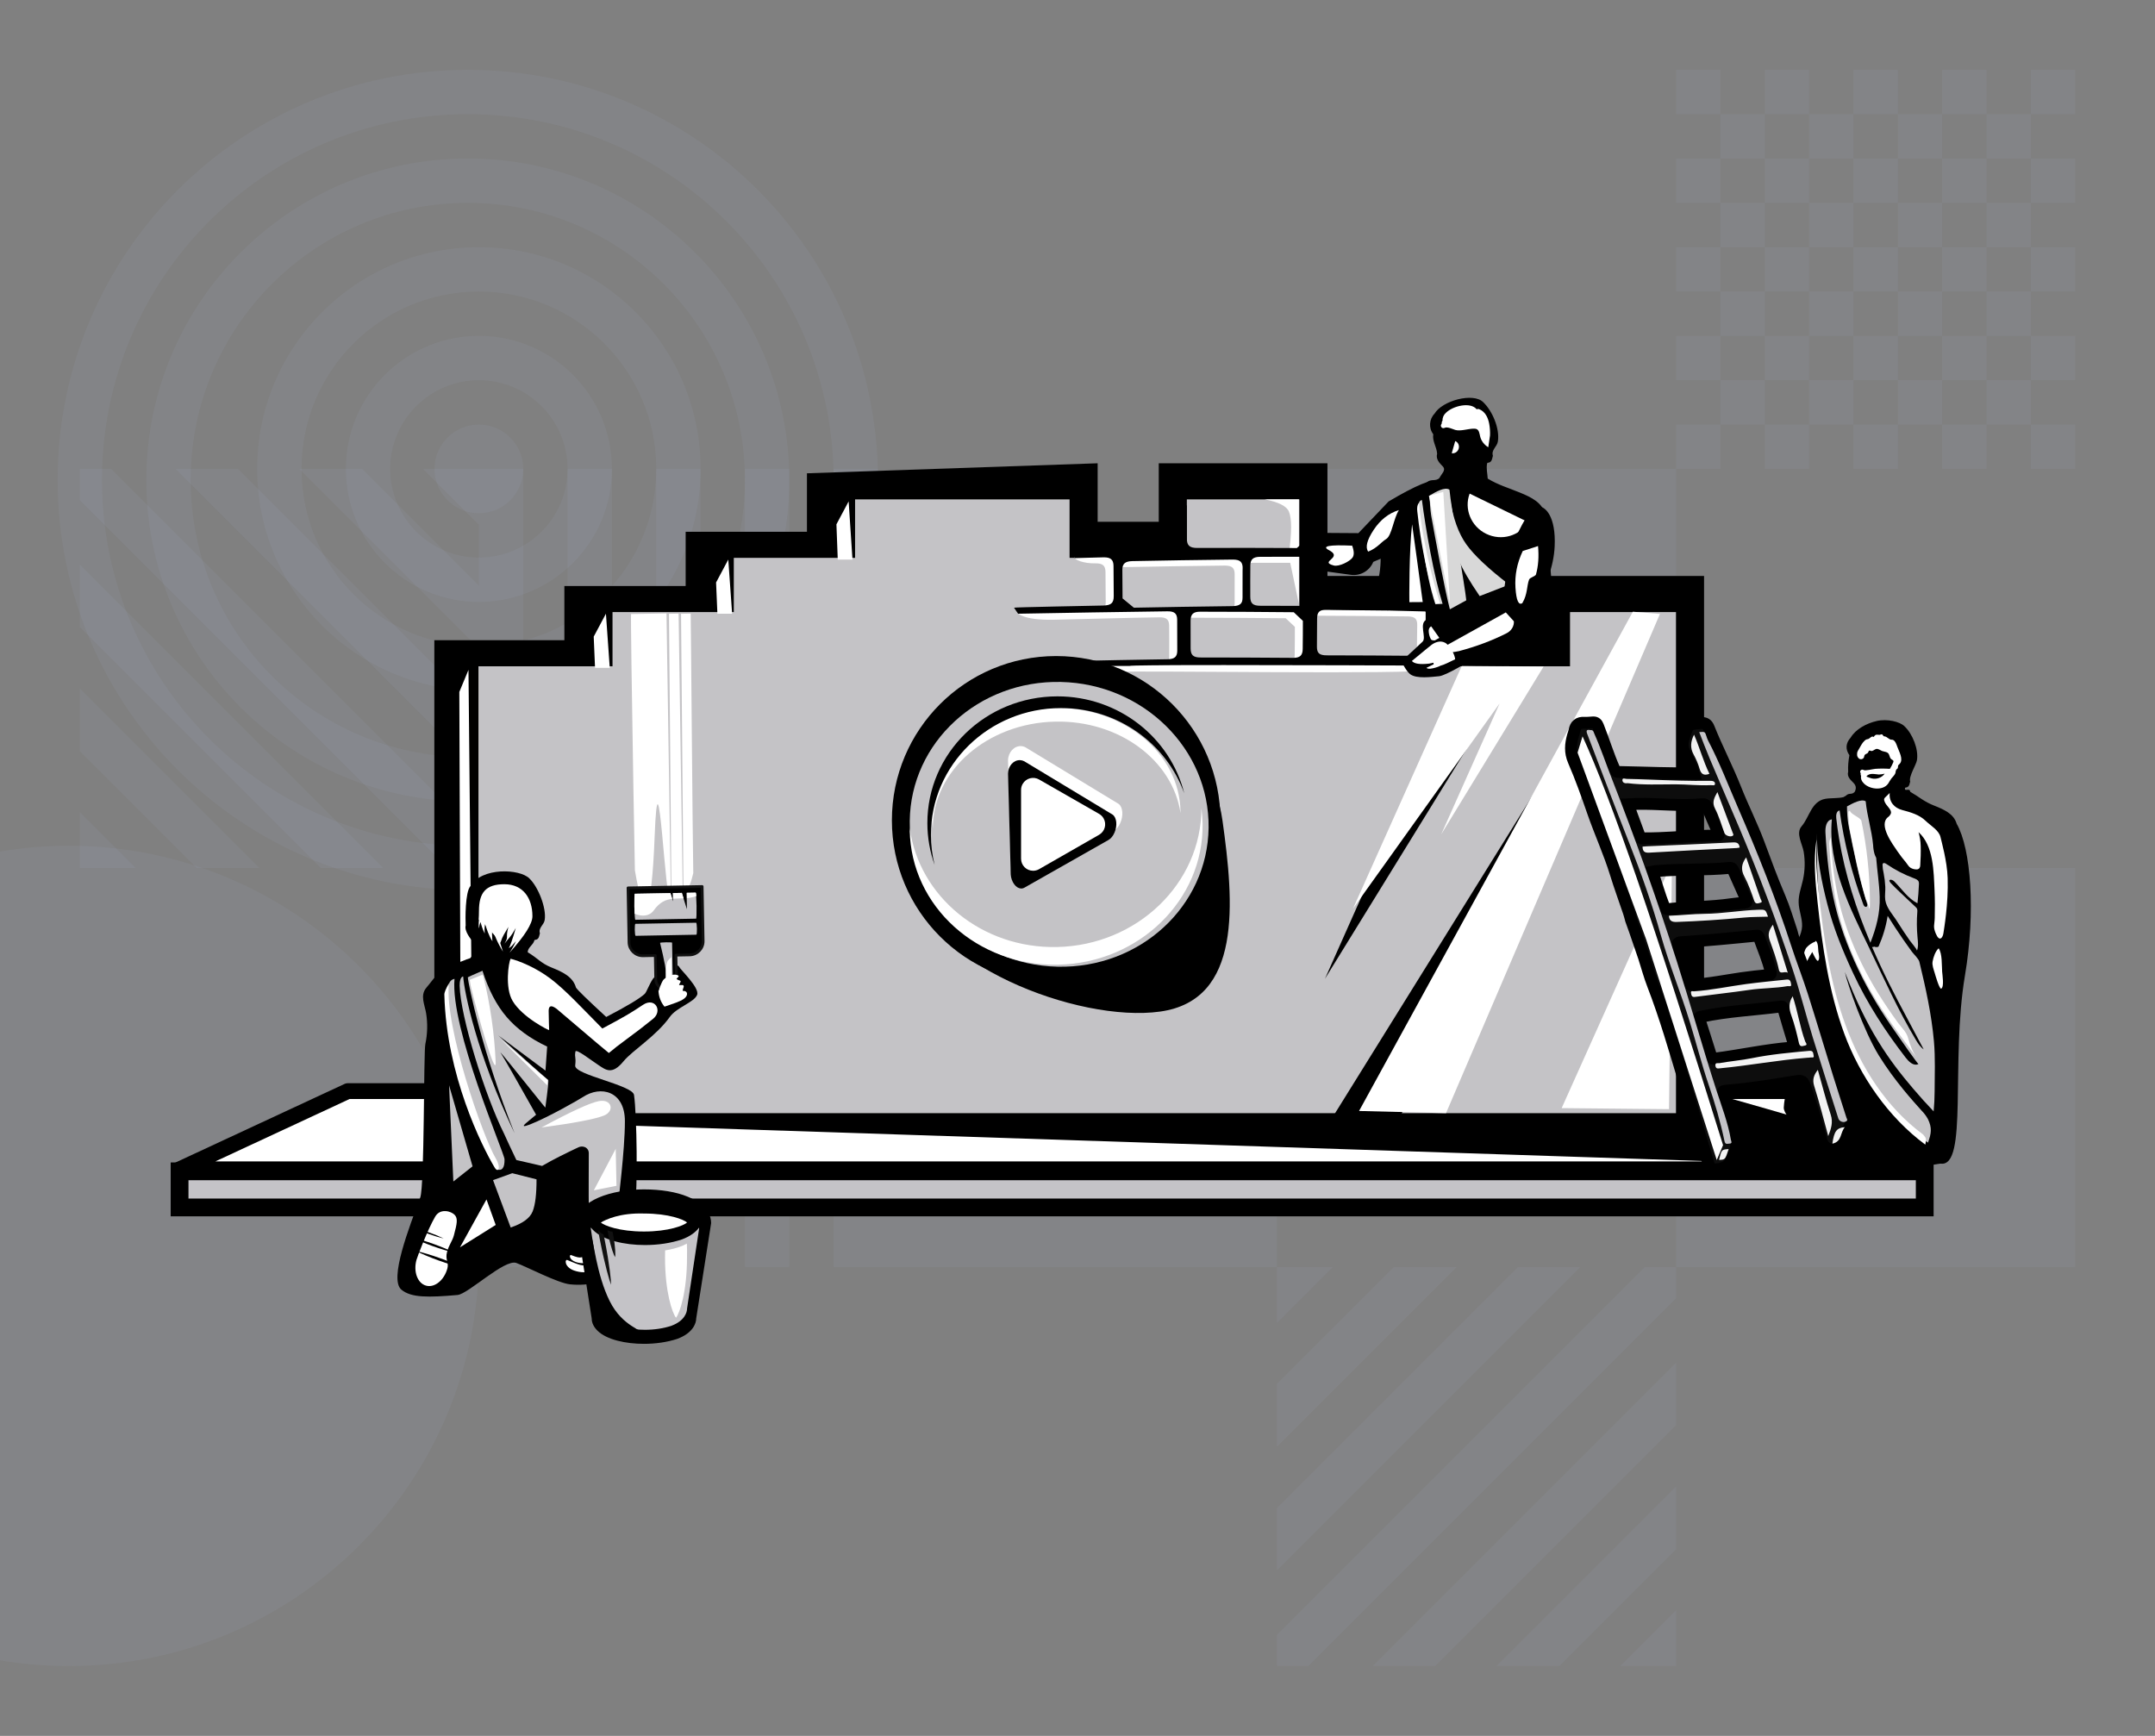 <svg width="432" height="348" viewBox="0 0 432 348" fill="none" xmlns="http://www.w3.org/2000/svg">
<rect x="0" y="0" width="432" height="348" fill="#808080" stroke="none"/>
<g clip-path="url(#clip0_1008_6543)">
    <path fill-rule="evenodd" clip-rule="evenodd"
          d="M262.266 334H256V327.733L329.733 254H336V260.266L262.266 334ZM316.8 254H304.295L256 302.296V314.8L316.8 254ZM279.423 254H292L256 290V277.422L279.423 254ZM256 254V265.2L267.2 254H256ZM336 273.2V285.705L287.705 334H275.2L336 273.2ZM336 310.578V298L300 334H312.577L336 310.578ZM324.8 334L336 322.8V334H324.8Z"
          fill="#B7C8FA" fill-opacity="0.06"/>
    <path d="M256 254H176V174H256V254Z" fill="#B7C8FA" fill-opacity="0.06"/>
    <path fill-rule="evenodd" clip-rule="evenodd"
          d="M167.111 254V174H176V254H167.111ZM96 254V174H104.889V254H96ZM113.778 174V254H122.667V174H113.778ZM149.333 254V174H158.222V254H149.333ZM131.556 174V254H140.444V174H131.556Z"
          fill="#B7C8FA" fill-opacity="0.06"/>
    <path d="M416 254H336V174H416V254Z" fill="#B7C8FA" fill-opacity="0.06"/>
    <path fill-rule="evenodd" clip-rule="evenodd"
          d="M13.778 169.556C59.188 169.556 96 206.368 96 251.778C96 297.188 59.188 334 13.778 334C-31.632 334 -68.444 297.188 -68.444 251.778C-68.444 206.368 -31.632 169.556 13.778 169.556Z"
          fill="#B7C8FA" fill-opacity="0.06"/>
    <path fill-rule="evenodd" clip-rule="evenodd"
          d="M336 14H344.889V22.889H336V14ZM353.778 22.889H344.889V31.778H336V40.667H344.889V49.556H336V58.444H344.889V67.333H336V76.222H344.889V85.111H336V94H344.889V85.111H353.778V94H362.667V85.111H371.556V94H380.444V85.111H389.333V94H398.222V85.111H407.111V94H416V85.111H407.111V76.222H416V67.333H407.111V58.444H416V49.556H407.111V40.667H416V31.778H407.111V22.889H416V14H407.111V22.889H398.222V14H389.333V22.889H380.444V14H371.556V22.889H362.667V14H353.778V22.889ZM353.778 31.778V22.889H362.667V31.778H353.778ZM353.778 40.667V31.778H344.889V40.667H353.778ZM362.667 40.667V31.778H371.556V40.667H362.667ZM362.667 49.556V40.667H353.778V49.556H344.889V58.444H353.778V67.333H344.889V76.222H353.778V85.111H362.667V76.222H371.556V85.111H380.444V76.222H389.333V85.111H398.222V76.222H407.111V67.333H398.222V58.444H407.111V49.556H398.222V40.667H407.111V31.778H398.222V22.889H389.333V31.778H380.444V22.889H371.556V31.778H380.444V40.667H371.556V49.556H362.667ZM362.667 58.444H353.778V49.556H362.667V58.444ZM371.556 58.444V49.556H380.444V58.444H371.556ZM371.556 67.333V58.444H362.667V67.333H353.778V76.222H362.667V67.333H371.556ZM380.444 67.333V76.222H371.556V67.333H380.444ZM389.333 67.333H380.444V58.444H389.333V67.333ZM389.333 49.556H398.222V58.444H389.333V49.556ZM389.333 40.667H398.222V31.778H389.333V40.667ZM389.333 40.667V49.556H380.444V40.667H389.333ZM389.333 67.333V76.222H398.222V67.333H389.333Z"
          fill="#B7C8FA" fill-opacity="0.06"/>
    <path fill-rule="evenodd" clip-rule="evenodd"
          d="M96 167.734V174H89.733L16 100.267V94H22.266L96 167.734ZM16 113.2V125.705L64.296 174H76.8L16 113.2ZM16 150.577V138L52 174H39.422L16 150.577ZM16 174H27.2L16 162.8V174ZM35.2 94H47.705L96 142.295V154.8L35.2 94ZM72.578 94H60L96 130V117.423L72.578 94ZM96 105.2L84.8 94H96V105.2Z"
          fill="#B7C8FA" fill-opacity="0.06"/>
    <path fill-rule="evenodd" clip-rule="evenodd"
          d="M20.444 96.222C20.444 55.721 53.277 22.889 93.778 22.889C134.279 22.889 167.111 55.721 167.111 96.222C167.111 136.723 134.279 169.556 93.778 169.556C53.277 169.556 20.444 136.723 20.444 96.222ZM93.778 14C48.368 14 11.556 50.812 11.556 96.222C11.556 141.632 48.368 178.444 93.778 178.444C139.188 178.444 176 141.632 176 96.222C176 50.812 139.188 14 93.778 14ZM93.778 40.667C63.095 40.667 38.222 65.54 38.222 96.222C38.222 126.905 63.095 151.778 93.778 151.778C124.46 151.778 149.333 126.905 149.333 96.222C149.333 65.54 124.46 40.667 93.778 40.667ZM29.333 96.222C29.333 60.63 58.186 31.778 93.778 31.778C129.369 31.778 158.222 60.63 158.222 96.222C158.222 131.814 129.369 160.667 93.778 160.667C58.186 160.667 29.333 131.814 29.333 96.222ZM60.444 94C60.444 74.363 76.363 58.444 96 58.444C115.637 58.444 131.556 74.363 131.556 94C131.556 113.637 115.637 129.556 96 129.556C76.363 129.556 60.444 113.637 60.444 94ZM96 49.556C71.454 49.556 51.556 69.454 51.556 94C51.556 118.546 71.454 138.444 96 138.444C120.546 138.444 140.444 118.546 140.444 94C140.444 69.454 120.546 49.556 96 49.556ZM96 76.222C86.182 76.222 78.222 84.182 78.222 94C78.222 103.818 86.182 111.778 96 111.778C105.818 111.778 113.778 103.818 113.778 94C113.778 84.182 105.818 76.222 96 76.222ZM69.333 94C69.333 79.272 81.272 67.333 96 67.333C110.728 67.333 122.667 79.272 122.667 94C122.667 108.728 110.728 120.667 96 120.667C81.272 120.667 69.333 108.728 69.333 94ZM87.111 94C87.111 89.091 91.091 85.111 96 85.111C100.909 85.111 104.889 89.091 104.889 94C104.889 98.909 100.909 102.889 96 102.889C91.091 102.889 87.111 98.909 87.111 94Z"
          fill="#B7C8FA" fill-opacity="0.06"/>
    <path fill-rule="evenodd" clip-rule="evenodd"
          d="M167.111 174V94H176V174H167.111ZM96 174V94H104.889V174H96ZM113.778 94V174H122.667V94H113.778ZM149.333 174V94H158.222V174H149.333ZM131.556 94V174H140.444V94H131.556Z"
          fill="#B7C8FA" fill-opacity="0.06"/>
    <path d="M336 174H256V94H336V174Z" fill="#B7C8FA" fill-opacity="0.06"/>
    <path d="M385.838 234.82H36V242.058H385.838V234.82Z" fill="#C4C3C7" stroke="black" stroke-width="3.564"/>
    <path fill-rule="evenodd" clip-rule="evenodd" d="M69.731 218.736H359.817L385.838 234.418H36L69.731 218.736Z"
          fill="white" stroke="black" stroke-width="3.168" stroke-linejoin="round"/>
    <path d="M309.103 115.466H341.605V218.736C360.212 223.926 371.739 227.411 376.187 229.191C380.635 230.97 381.841 232.578 379.806 234.016L87.068 224.365V128.345H113.136V117.476H137.45V106.607H161.763V94.885L220.04 92.874V104.597H232.289V92.874H266.107V115.466H290.42V126.334H309.103V115.466Z"
          fill="black"/>
    <path d="M278.367 100.525C283.888 97.262 287.146 95.915 288.139 96.485C289.63 97.34 289.992 100.449 286.311 105.078C283.857 108.165 280.184 110.685 275.292 112.64C274.571 114.41 272.738 115.499 270.804 115.239C266.232 114.624 262.712 114.125 260.242 113.742C259.009 113.551 253.578 113.129 252.389 112.414C251.068 111.621 248.394 110.175 247.935 108.648C247.671 107.768 247.926 106.183 247.986 105.519C250.441 104.914 252.099 104.552 252.962 104.432C254.148 104.268 252.116 101.34 253.913 101.784C255.111 102.08 256.713 103.748 258.717 106.788L272.313 106.879L278.367 100.525Z"
          fill="black"/>
    <path d="M271.041 109.344C271.463 110.474 271.489 111.292 271.121 111.797C270.569 112.555 268.439 113.64 267.388 113.369C264.246 112.556 269.52 111.834 266.298 110.232C264.96 109.472 266.523 109.19 270.988 109.387L271.041 109.344Z"
          fill="white"/>
    <path d="M276.402 121.066C276.353 119.259 276.004 117.616 276.373 115.849C276.832 113.677 276.897 111.443 276.564 109.251C276.285 107.419 275.229 105.413 276.613 103.751C278.371 101.642 279.826 98.95 283 98.376C284.212 98.157 284.326 97.36 285.508 97.037L286.089 96.672C286.77 95.947 287.934 96.578 288.587 95.778C288.955 94.987 289.941 94.263 289.24 93.515C288.621 92.86 287.781 92.107 288.091 90.956C288.025 89.619 287.087 88.455 287.319 87.057C286.375 85.805 286.483 84.057 287.575 82.924C289.101 80.334 295.344 78.61 297.347 80.641C299.207 82.433 300.67 85.945 300.272 88.49C300.118 89.572 298.893 90.176 299.274 91.368C299.083 91.963 299.121 92.729 298.199 92.78L298.122 92.869C297.896 93.906 298.183 94.922 298.233 95.945C300.3 97.209 302.414 97.814 304.657 98.737C306.948 99.687 309.332 100.757 309.83 103.41C310.522 107.095 310.597 112.174 310.979 115.939L310.214 131.234C310.313 132.222 299.283 132.117 293.866 131.209C283.862 129.532 276.434 122.304 276.402 121.066Z"
          fill="black"/>
    <path d="M280.427 102.255C279.343 103.996 279.004 107.358 277.895 108.049C276.786 108.74 276.134 109.823 274.275 110.586C273.661 109.719 274.023 108.27 275.359 106.242C276.695 104.214 278.384 102.885 280.427 102.255Z"
          fill="white"/>
    <path d="M284.339 102.001C284.265 101.298 284.366 100.353 285.044 100.237C285.816 106.193 287.414 115.334 289.188 121.059L287.745 121.131C285.56 114.895 284.51 103.542 284.339 102.001ZM286.892 103.334C286.705 102.006 286.609 100.667 286.606 99.326C287.812 98.618 289.652 97.54 290.564 98.169C290.854 101.486 293.762 118.145 293.937 120.345L290.645 122.148C289.428 117.394 287.786 108.179 286.892 103.334Z"
          fill="#D8D8D8"/>
    <path d="M302.527 117.205C298.351 113.992 295.484 111.292 293.929 109.107C292.374 106.922 291.292 103.905 290.683 100.057C291.147 106.484 291.743 110.586 292.472 112.363C293.2 114.14 294.583 116.518 296.621 119.497L302.527 117.205Z"
          fill="#D8D8D8"/>
    <path d="M287.775 121.002C286.478 116.514 285.464 111.94 284.74 107.31C284.498 105.716 284.29 104.115 284.115 102.507C284.04 101.939 284.091 101.211 284.425 100.865C284.587 102.327 284.775 103.788 284.995 105.239C285.812 110.602 287.079 115.833 288.67 120.957L287.775 121.002ZM282.529 120.716C282.506 120.478 282.462 110.092 283.076 105.12C283.073 105.063 285.112 119.778 285.208 120.696L282.529 120.716Z"
          fill="white"/>
    <path d="M289.329 98.613L290.675 121.064L286.446 99.404L289.329 98.613Z" fill="white"/>
    <path d="M298.596 87.978C298.648 87.636 298.69 87.359 298.695 87.286C298.729 86.504 298.674 85.721 298.532 84.951C298.301 83.749 297.754 82.515 296.52 82.032C296.359 81.969 296.177 81.978 296.023 82.057C294.766 80.503 291.23 81.377 289.86 82.754C289.394 83.16 289.144 83.74 289.179 84.334C289.1 84.412 289.048 84.511 289.03 84.617C289.017 84.686 289.014 84.755 289.018 84.824C289.02 84.865 288.997 84.91 289.022 84.889C289.003 84.931 288.979 84.972 288.95 85.01C288.775 85.233 288.81 85.544 289.029 85.726C289.188 85.849 289.413 85.867 289.593 85.77C290.125 85.492 291.212 86.031 291.717 86.187C292.757 86.497 294.277 85.952 295.37 85.934C295.576 85.92 295.783 85.944 295.979 86.004C296.509 86.22 296.577 86.912 296.708 87.468C296.926 88.376 297.514 89.164 298.345 89.662C298.345 89.662 298.485 88.68 298.596 87.978Z"
          fill="white"/>
    <path fill-rule="evenodd" clip-rule="evenodd"
          d="M291.021 90.855C291.623 90.966 292.232 90.573 292.415 89.935C292.597 89.297 292.288 88.642 291.719 88.419L291.021 90.855Z"
          fill="white"/>
    <path d="M95.914 223.159H335.975V122.704H314.733V133.573H284.79V122.704H260.477V100.113H237.919V111.835H214.41V100.113H171.413V111.835H147.1V122.704H122.787V133.573H95.914V223.159Z"
          fill="#C4C3C6"/>
    <path d="M313.056 222.145L335.172 172.895L334.575 222.355L313.056 222.145Z" fill="white"/>
    <path d="M265.606 226.434L315.87 145.551L279.397 226.778L265.606 226.434Z" fill="black"/>
    <path d="M301.394 138.158L265.606 196.217L291.575 137.911L301.394 138.158Z" fill="black"/>
    <path d="M289.872 223.159V223.155L272.442 222.718L327.327 122.635L327.329 122.631V122.635L332.759 123.076L289.874 223.155L289.872 223.159ZM293.035 133.488L309.437 133.627L288.911 167.261L300.624 141.012L271.236 182.144L293.035 133.488Z"
          fill="white"/>
    <path fill-rule="evenodd" clip-rule="evenodd"
          d="M94.49 193.001H92.276L92.078 138.715L93.913 134.292L94.49 193.001Z" fill="white"/>
    <path fill-rule="evenodd" clip-rule="evenodd"
          d="M122.236 133.89H119.284L119.019 127.626L121.467 123.033L122.236 133.89Z" fill="white"/>
    <path fill-rule="evenodd" clip-rule="evenodd"
          d="M146.765 123.033H143.812L143.548 116.769L145.995 112.176L146.765 123.033Z" fill="white"/>
    <path fill-rule="evenodd" clip-rule="evenodd"
          d="M170.892 112.176H167.94L167.675 105.108L170.123 100.515L170.892 112.176Z" fill="white"/>
    <path fill-rule="evenodd" clip-rule="evenodd"
          d="M279.042 122.406L277.108 122.362C280.272 122.432 282.63 122.506 285.792 122.583V132.527L285.712 134.293C285.827 135.294 225.182 134.372 224.869 134.695H214.924C214.884 134.361 214.842 134.028 214.8 133.694C217.355 133.641 219.909 133.587 222.463 133.538C225.801 133.477 229.138 133.432 232.474 133.367C233.845 133.342 234.385 132.856 234.391 131.666C234.401 129.575 234.395 127.484 234.371 125.394C234.358 124.204 233.813 123.74 232.429 123.757C226.069 123.846 217.687 124.096 211.321 124.24C204.955 124.383 203.883 122.837 203.868 122.741C206.011 122.693 217.403 122.648 219.546 122.599C221.136 122.565 221.659 122.094 221.656 120.7C221.652 118.682 221.64 116.663 221.612 114.645C221.594 113.393 221.04 112.91 219.605 112.936C217.126 112.984 215.352 112.179 215.342 111.721C215.429 111.723 215.52 111.723 215.615 111.721C222.265 111.585 225.694 111.463 232.337 111.355C233.795 111.334 236.864 111.059 238.412 111.055C241.699 111.052 244.984 111.04 248.268 111.039C251.637 111.044 255.005 111.066 258.371 111.07C258.968 106.733 258.967 103.885 258.368 102.526C257.894 101.45 256.286 100.645 253.543 100.113H260.379V121.023L258.641 112.828C256.099 112.822 253.557 112.818 251.014 112.831C249.622 112.839 249.054 113.33 249.04 114.531C249.019 116.627 249.022 118.724 249.029 120.821C249.032 121.726 259.036 122.255 279.042 122.406ZM238.94 123.838C237.596 123.839 237.07 124.348 237.063 125.631C237.052 127.75 237.055 129.065 237.069 131.185C237.078 132.536 237.588 133.01 239.031 133.012C242.097 133.021 245.162 133.021 248.227 133.03C251.371 133.045 254.513 133.074 257.655 133.086C258.993 133.093 259.522 132.591 259.538 131.314C259.563 129.164 259.58 127.818 259.573 125.668L257.741 123.939C251.477 123.877 245.21 123.842 238.94 123.838ZM264.404 123.435C262.906 123.434 262.437 123.863 262.424 125.21C262.405 127.089 262.393 128.968 262.389 130.847C262.386 132.155 262.875 132.581 264.394 132.585C267.421 132.597 270.449 132.602 273.476 132.615C276.621 132.635 278.962 132.665 282.106 132.684L284.027 131.087C284.067 129.149 284.089 127.21 284.103 125.272C284.112 124.039 283.609 123.596 282.168 123.576C275.982 123.504 270.597 123.456 264.404 123.435ZM245.544 113.383H245.442C238.762 113.458 232.077 113.56 225.389 113.693C223.945 113.725 223.385 114.214 223.384 115.418C223.384 117.335 223.404 119.252 223.423 121.169L225.797 122.229C229.045 122.171 232.201 122.283 235.448 122.229C238.779 122.179 242.171 122.28 245.501 122.229C247.032 122.208 247.492 122.24 247.5 120.96C247.513 119.01 247.515 117.059 247.505 115.109C247.5 113.89 247.003 113.413 245.642 113.384L245.544 113.383Z"
          fill="white"/>
    <path fill-rule="evenodd" clip-rule="evenodd"
          d="M280.65 121.2L278.716 121.156C281.88 121.226 285.042 121.299 288.204 121.376V131.321H288.389C288.504 132.323 289.051 132.621 290.509 132.633C293.518 132.662 296.527 132.69 299.535 132.725C300.155 132.733 300.774 132.742 301.394 132.751V133.488C251.658 133.273 226.686 133.273 226.477 133.488H216.532C216.492 133.155 216.45 132.821 216.408 132.488C218.963 132.435 221.517 132.381 224.071 132.331C227.409 132.271 230.746 132.225 234.082 132.161C235.453 132.136 235.993 131.65 235.999 130.46C236.009 128.369 236.003 126.278 235.979 124.188C235.966 122.998 235.421 122.534 234.037 122.551C227.677 122.64 210.448 122.89 204.083 123.033L203.278 121.827C203.263 121.731 219.011 121.441 221.154 121.393C222.744 121.359 223.267 120.888 223.264 119.494C223.26 117.475 223.248 115.457 223.22 113.439C223.202 112.187 222.648 111.704 221.213 111.73C218.734 111.778 217.863 111.831 215.382 111.887C215.364 111.429 215.351 110.972 215.342 110.515C215.429 110.517 215.52 110.517 215.614 110.515C222.265 110.378 227.302 110.256 233.945 110.149C235.403 110.128 235.944 109.651 235.949 108.396C235.958 106.379 235.947 104.361 235.933 102.345C235.93 101.918 235.881 101.581 235.769 101.319H237.913C237.912 101.337 237.912 101.356 237.912 101.374C237.899 103.571 237.905 105.768 237.919 107.966C237.928 109.363 238.472 109.852 240.02 109.849C243.306 109.846 246.592 109.833 249.876 109.832C253.245 109.838 256.613 109.86 259.979 109.864L261.636 108.384V111.625L260.249 111.621C257.707 111.615 255.165 111.612 252.622 111.624C251.23 111.632 250.662 112.123 250.648 113.325C250.627 115.421 250.63 117.518 250.637 119.614C250.641 120.973 251.164 121.444 252.703 121.441C259.335 121.441 265.963 121.455 272.588 121.483C273.257 121.487 273.736 121.404 274.067 121.2H280.65ZM240.548 122.631C239.204 122.633 238.678 123.142 238.671 124.425C238.66 126.543 238.663 127.859 238.677 129.979C238.686 131.33 239.196 131.803 240.639 131.806C243.705 131.815 246.77 131.814 249.835 131.824C252.978 131.839 256.121 131.867 259.263 131.88C260.601 131.887 261.13 131.385 261.146 130.108C261.171 127.958 261.187 126.612 261.181 124.462L259.349 122.733C253.085 122.67 246.818 122.636 240.548 122.631ZM266.012 122.229C264.514 122.227 264.045 122.657 264.032 124.004C264.013 125.883 264.001 127.762 263.997 129.641C263.994 130.949 264.483 131.375 266.001 131.379C269.029 131.391 272.057 131.396 275.084 131.409C278.229 131.428 281.374 131.459 284.518 131.478L286.439 129.881C286.479 127.943 286.501 126.004 286.516 124.066C286.524 122.833 286.021 122.389 284.58 122.37C278.394 122.298 272.205 122.25 266.012 122.229ZM247.152 112.176L247.05 112.177C240.37 112.251 233.685 112.354 226.997 112.487C225.553 112.518 224.993 113.007 224.992 114.212C224.992 116.129 225.012 118.046 225.031 119.963L227.301 121.827C230.549 121.769 233.797 121.706 237.044 121.652C240.375 121.601 243.705 121.563 247.035 121.512C248.567 121.491 249.099 121.034 249.108 119.754C249.121 117.803 249.123 115.853 249.113 113.903C249.108 112.684 248.61 112.207 247.25 112.178L247.152 112.176Z"
          fill="black"/>
    <path d="M211.723 194.609C228.379 194.609 241.881 181.107 241.881 164.451C241.881 147.795 228.379 134.292 211.723 134.292C195.067 134.292 181.565 147.795 181.565 164.451C181.565 181.107 195.067 194.609 211.723 194.609Z"
          fill="#C4C3C7" stroke="black" stroke-width="5.544"/>
    <path fill-rule="evenodd" clip-rule="evenodd"
          d="M232.578 202.791C249.072 200.472 247.38 180.984 245.062 164.49C242.744 147.996 227.717 138.097 211.224 140.415C194.73 142.733 180.276 160.024 182.594 176.518C184.912 193.012 216.084 205.109 232.578 202.791Z"
          fill="black"/>
    <path fill-rule="evenodd" clip-rule="evenodd"
          d="M211.979 193.797C195.435 193.427 182.179 180.348 182.371 164.585C182.562 148.821 196.129 136.343 212.673 136.713C229.217 137.083 242.473 150.162 242.281 165.925C242.09 181.688 228.523 194.167 211.979 193.797Z"
          fill="#C4C3C6"/>
    <path fill-rule="evenodd" clip-rule="evenodd"
          d="M182.372 166.448C182.609 181.688 195.943 193.753 212.153 193.395C228.363 193.037 241.311 180.392 241.074 165.151C241.057 164.097 240.978 163.059 240.84 162.038C240.83 177.086 227.973 189.497 211.916 189.851C196.827 190.185 184.23 179.754 182.369 166.017C182.369 166.16 182.369 166.304 182.372 166.448Z"
          fill="white"/>
    <path fill-rule="evenodd" clip-rule="evenodd"
          d="M236.651 162.667C236.45 150.944 225.125 141.663 211.358 141.938C197.59 142.214 186.593 151.941 186.795 163.664C186.809 164.475 186.876 165.274 186.993 166.059C187.002 154.484 197.922 144.937 211.559 144.664C224.375 144.408 235.073 152.432 236.654 162.998C236.654 162.888 236.654 162.778 236.651 162.667Z"
          fill="white"/>
    <path fill-rule="evenodd" clip-rule="evenodd"
          d="M211.98 139.6C224.28 139.6 234.607 147.88 237.394 159.028C233.83 149.086 224.112 141.95 212.693 141.95C198.269 141.95 186.595 153.334 186.616 167.377C186.619 169.444 186.876 171.453 187.357 173.377C186.42 170.762 185.908 167.952 185.904 165.027C185.882 150.984 197.557 139.6 211.98 139.6Z"
          fill="black"/>
    <path fill-rule="evenodd" clip-rule="evenodd"
          d="M223.282 166.555L205.52 176.726C204.563 177.297 203.365 176.54 202.838 175.036C202.714 174.685 202.637 174.312 202.609 173.938L202.072 152.422C202.113 150.813 203.274 149.538 204.647 149.573C204.966 149.582 205.276 149.662 205.562 149.811L224.24 161.156C225.104 161.792 225.237 163.507 224.573 164.984C224.255 165.709 223.79 166.275 223.282 166.555Z"
          fill="white"/>
    <path fill-rule="evenodd" clip-rule="evenodd"
          d="M222.209 168.39L205.372 177.944C204.463 178.481 203.328 177.767 202.83 176.351C202.713 176.021 202.64 175.67 202.615 175.317L202.072 155.067C202.103 153.553 203.184 152.354 204.468 152.388C204.766 152.396 205.057 152.472 205.325 152.612L223.039 163.308C223.871 163.908 224.026 165.522 223.416 166.913C223.124 167.594 222.689 168.127 222.209 168.39Z"
          fill="black"/>
    <path fill-rule="evenodd" clip-rule="evenodd"
          d="M204.686 158.36V172.15C204.686 173.483 205.766 174.563 207.099 174.563C207.519 174.563 207.933 174.453 208.298 174.244L220.333 167.348C221.489 166.686 221.89 165.212 221.227 164.055C221.014 163.683 220.705 163.375 220.333 163.161L208.298 156.266C207.142 155.604 205.668 156.004 205.005 157.16C204.796 157.525 204.686 157.939 204.686 158.36Z"
          fill="white"/>
    <path fill-rule="evenodd" clip-rule="evenodd"
          d="M381.742 145.559C380.845 144.688 378.32 144.051 376.225 144.537C374.148 145.019 372.034 146.148 370.98 147.883C369.987 148.974 369.905 150.206 370.738 151.4C370.53 152.586 370.433 153.567 370.492 154.716C370.214 155.697 370.961 156.331 371.512 156.896C372.137 157.53 372.122 158.06 371.811 158.732C371.227 159.407 370.669 158.876 370.071 159.49L369.551 159.801C368.51 160.073 366.995 159.958 365.926 160.14C363.095 160.633 362.729 163.842 361.161 165.638C359.924 167.049 361.329 169.223 361.578 170.778C361.88 172.638 361.83 174.534 361.429 176.379C361.093 177.883 360.52 179.369 360.562 180.904C360.59 182.529 361.32 184.096 361.253 185.716C361.13 188.779 357.155 192.488 359.274 195.489C359.554 195.889 359.949 196.231 360.106 196.688C360.219 197.139 360.209 197.61 360.078 198.058C359.517 200.74 358.837 203.43 358.699 206.162C358.559 208.967 359.553 211.791 359.063 214.572C359.041 214.708 359.013 214.846 358.988 214.982C358.53 217.32 357.71 219.621 357.584 222.02C357.471 224.053 363.438 229.55 371.556 232.456C379.675 235.362 388.707 233.227 389.021 233.273C394.57 234.099 390.998 212.796 393.903 195.558C396.058 182.771 395.128 170.168 392.238 165.133C391.659 163.124 389.652 162.265 387.717 161.497C385.719 160.716 384.765 159.788 382.922 158.72C382.88 157.847 381.692 158.825 381.893 157.958L381.965 157.885C382.784 157.836 382.752 157.19 382.923 156.683C382.583 155.682 384.144 153.309 384.28 152.389C384.637 150.223 383.399 147.086 381.742 145.559Z"
          fill="black"/>
    <path d="M376.811 179.776C376.911 183.058 376.134 185.963 374.946 188.998C372.112 182.267 369.863 175.332 368.672 168.124C368.444 166.762 368.255 165.4 368.105 164.037C368.033 163.418 368.132 162.573 368.773 162.474C369.65 168.882 371.238 175.182 373.51 181.268C373.553 181.415 373.629 181.55 373.735 181.665C374.102 182.01 374.433 181.653 374.31 181.263C372.647 176.009 371.58 170.637 370.518 165.218C370.343 164.041 370.255 162.853 370.257 161.664C371.398 161.038 373.143 160.083 374.004 160.639C374.275 163.561 375.232 166.47 375.495 169.439C375.519 170.047 375.616 170.651 375.787 171.237C375.874 171.487 375.98 171.731 376.106 171.966C376.31 174.579 376.729 177.164 376.811 179.776Z"
          fill="#C4C3C6"/>
    <path d="M384.383 181.082C382.48 180.119 381.261 178.237 379.758 176.72C379.198 176.155 378.285 176.234 379.046 177.053C379.576 177.621 380.144 178.161 380.704 178.699C381.789 179.748 382.898 180.766 383.992 181.806C384.119 181.91 384.223 182.038 384.297 182.184C384.368 182.388 384.387 182.607 384.353 182.82C384.219 184.516 384.232 186.221 384.394 187.914C384.481 188.805 384.605 189.758 384.285 190.593C384.367 190.371 383.01 188.801 382.832 188.536C381.986 187.32 381.164 186.088 380.377 184.826C379.525 183.443 378.177 182.086 377.927 180.428C377.798 179.553 377.977 178.642 377.932 177.775C377.89 176.856 377.78 175.941 377.603 175.038C377.469 174.498 377.394 173.945 377.381 173.388C377.374 173.291 377.399 173.194 377.453 173.113C377.608 172.914 377.925 173.049 378.133 173.191C379.856 174.373 381.719 175.339 383.68 176.068C384.059 176.21 384.48 176.381 384.624 176.754C384.682 176.936 384.699 177.128 384.676 177.318C384.624 178.586 384.526 179.841 384.383 181.082Z"
          fill="#C4C3C6"/>
    <path d="M364.247 167.008C364.139 171.747 365.147 176.736 366.331 181.314C367.559 186.121 369.412 190.644 371.516 195.16C374.3 201.137 377.953 206.771 382.034 212.046C382.566 212.734 383.568 213.821 384.593 213.3C384.45 213.371 380.556 207.756 380.204 207.235C378.742 205.154 377.328 203.041 376.027 200.865C373.445 196.587 371.305 192.086 369.634 187.423C369.312 186.47 368.989 185.509 368.694 184.545C368.419 183.623 368.166 182.696 367.936 181.764C366.741 176.892 366.207 171.903 365.937 166.912C365.879 165.846 366.102 164.438 367.222 164.257C366.388 173.319 370.816 181.969 374.811 190.242C377.742 196.358 380.533 202.559 384.031 208.412C384.462 209.132 384.922 209.87 385.628 210.367C384.489 208.208 383.353 206.052 382.193 203.903C381.006 201.708 379.856 199.497 378.743 197.27C377.521 194.824 376.368 192.35 375.282 189.848C375.442 189.866 375.604 189.84 375.749 189.774C375.926 189.909 376.516 189.904 376.592 189.728C377.463 187.765 378.073 185.709 378.408 183.607C379.419 185.22 380.467 186.812 381.551 188.384C382.111 189.195 382.683 189.997 383.266 190.791C383.645 191.308 384.628 192.206 384.764 192.814C386.036 198.063 387.205 203.352 387.684 208.76C387.981 212.118 387.831 215.47 387.822 218.829C387.816 220.156 387.751 221.48 387.625 222.8C386.206 221.312 384.818 219.782 383.503 218.225C378.653 212.534 374.213 206.344 369.828 194.849C370.287 197.067 373.577 206.646 376.65 211.612C379.84 216.766 383.624 220.872 385.226 222.664C385.722 223.167 386.143 223.731 386.479 224.34C387.339 226.112 387.163 227.223 386.491 229.073C380.684 224.884 376.222 219.181 373.04 212.992C369.857 206.803 367.874 200.104 366.524 193.35C364.79 184.671 364.026 175.842 364.247 167.008Z"
          fill="#C4C3C6"/>
    <path d="M366.984 167.962C367.237 172.551 367.74 177.141 368.87 181.617C369.078 182.474 369.317 183.326 369.586 184.174C369.86 185.061 370.159 185.944 370.475 186.82C372.055 191.107 374.08 195.245 376.523 199.177C377.754 201.177 379.092 203.12 380.475 205.033C381.247 206.099 382.152 206.822 382.514 208.112C382.931 209.607 383.397 210.912 384.349 212.21C383.328 210.818 380.394 206.873 380.213 206.625C378.83 204.712 377.492 202.77 376.261 200.77C373.818 196.837 371.793 192.699 370.213 188.412C369.908 187.536 369.603 186.653 369.324 185.766C369.064 184.918 368.825 184.066 368.608 183.209C367.478 178.73 366.975 174.143 366.722 169.554C366.672 168.983 366.761 168.409 366.982 167.872L366.984 167.962Z"
          fill="white"/>
    <path d="M373.144 164.564C374.225 169.747 374.796 175.014 374.85 180.298C374.869 183.862 374.629 181.355 374.275 180.695C374.192 180.569 374.117 180.438 374.051 180.303C374.05 180.275 374.031 180.246 374.019 180.217C372.668 175.603 371.714 170.93 370.787 166.213C370.612 165.052 370.525 163.881 370.527 162.708L370.858 162.529C370.888 163.181 373.02 163.917 373.144 164.564Z"
          fill="white"/>
    <path d="M364.128 168.452C364.127 168.404 364.126 168.356 364.148 168.311C364.152 168.496 364.155 168.682 364.158 168.872C363.926 172.266 364.239 175.691 364.606 179.083C365.575 188.023 366.861 197.014 369.958 205.493C373.055 213.972 378.114 221.99 385.533 227.452C385.953 228.062 386.287 228.04 385.953 229.464C378.534 224.002 372.804 215.664 369.696 207.182C366.587 198.7 365.312 189.712 364.344 180.763C363.9 176.672 363.516 172.523 364.128 168.452Z"
          fill="white"/>
    <path d="M372.335 150.758C372.412 150.564 372.509 150.379 372.625 150.205C372.98 149.613 373.259 148.961 373.792 148.481C373.896 148.375 374.021 148.291 374.159 148.234C374.284 148.191 374.419 148.186 374.543 148.14C374.725 148.038 374.895 147.918 375.049 147.78C375.21 147.638 375.448 147.623 375.626 147.743C375.716 147.546 375.876 147.388 376.076 147.299C376.3 147.277 376.526 147.284 376.747 147.32C376.987 147.315 377.219 147.045 377.44 147.369C377.474 147.445 377.523 147.513 377.584 147.571C377.659 147.61 377.743 147.63 377.827 147.632C378.32 147.705 378.643 148.244 379.138 148.288C379.249 148.283 379.361 148.296 379.468 148.326C379.947 148.523 380.188 149.265 380.339 149.69C380.654 150.612 381.643 152.226 380.821 153.121C380.697 153.255 380.525 153.369 380.493 153.543C380.46 153.716 380.498 153.835 380.44 153.974C380.383 154.113 380.228 154.174 380.146 154.272C380.045 154.461 379.988 154.67 379.98 154.884C379.877 155.357 379.452 155.686 379.15 156.069C378.907 156.381 378.74 156.744 378.518 157.073C377.462 158.64 374.551 158.237 373.474 156.868C373.131 156.502 372.985 155.999 373.082 155.511C373.023 155.441 372.99 155.354 372.988 155.264C372.987 155.207 372.992 155.15 373.003 155.093C373.002 155.061 373.002 155.02 373.002 155.041C372.99 155.004 372.975 154.969 372.955 154.936C372.833 154.734 372.897 154.473 373.101 154.348C373.249 154.264 373.434 154.269 373.577 154.363C373.907 154.586 375.51 154.157 375.923 154.129C376.896 154.06 377.874 154.062 378.847 154.134C379.113 153.724 379.339 153.29 379.522 152.84C379.565 152.754 379.581 152.658 379.569 152.564C379.524 152.395 379.325 152.331 379.183 152.228C378.658 151.853 378.897 151.111 378.26 150.83C377.959 150.695 377.602 150.671 377.289 150.554C376.894 150.391 376.519 150.052 376.102 150.147C375.744 150.23 375.464 150.621 375.103 150.548C374.971 150.521 374.841 150.433 374.716 150.479C374.591 150.525 374.556 150.754 374.463 150.893C374.325 151.1 374.005 151.115 373.841 151.305C373.677 151.495 373.725 151.711 373.627 151.894C373.531 152.044 373.377 152.15 373.2 152.187C373.023 152.225 372.838 152.19 372.687 152.092C372.394 151.875 372.24 151.523 372.282 151.165C372.282 151.028 372.3 150.891 372.335 150.758ZM376.647 155.268C375.953 155.215 375.046 154.958 374.405 155.405C374.339 155.452 374.276 155.505 374.219 155.562C374.211 155.606 374.196 155.648 374.173 155.688C374.504 155.824 374.843 155.944 375.189 156.046C376.193 156.289 377.255 155.904 377.807 155.096C377.429 155.197 377.039 155.255 376.647 155.268Z"
          fill="white"/>
    <path d="M388.629 190.104C389.376 191.172 389.237 193.524 389.331 194.797C389.366 195.371 389.787 197.81 389.152 198.19C388.787 198.409 387.91 195.308 387.843 195.073C387.621 194.305 387.279 193.506 387.417 192.749C387.573 191.875 387.974 190.691 388.629 190.104Z"
          fill="white"/>
    <path d="M361.547 191.492C361.706 190.936 361.792 190.319 362.198 189.898C362.658 189.403 363.244 189.012 363.908 188.757C363.943 188.708 363.978 188.658 364.012 188.615C364.05 188.64 364.084 188.669 364.114 188.702C364.116 188.71 364.116 188.719 364.115 188.727C364.487 189.154 364.464 190.238 364.522 190.804C364.56 191.088 364.87 192.206 364.466 192.601C364.234 192.827 363.617 191.513 363.566 191.414C363.479 191.227 363.366 191.049 363.298 190.848C363.072 191.223 362.845 191.572 362.688 191.851C362.478 192.22 361.776 193.882 361.175 193.893C360.845 193.896 361.498 191.661 361.547 191.492Z"
          fill="white"/>
    <path d="M377.739 160.538C377.695 160.413 377.686 160.278 377.712 160.147C377.762 160.019 377.844 159.907 377.95 159.82L378.817 158.971C378.662 160.754 379.712 161.964 381.341 162.392C383.029 162.837 384.786 163.347 386.017 164.553C387.048 165.55 388.684 166.439 389.002 167.816C389.167 168.583 390.326 172.583 390.436 176.027C390.604 181.242 389.673 186.43 389.589 187.066C389.467 187.982 388.789 188.937 388.047 187.134C387.461 185.72 387.807 185.438 387.844 184.011C387.894 182.173 387.892 180.334 387.807 178.499C387.63 174.755 387.637 169.539 384.599 166.827C384.864 167.725 385.008 168.654 385.029 169.59C385.069 170.889 385.019 172.21 384.936 173.526C384.934 173.708 384.879 173.886 384.777 174.036C384.64 174.204 384.433 174.299 384.218 174.292C383.791 174.298 383.371 174.187 383.002 173.972C382.628 173.759 382.378 173.262 382.102 172.926C381.476 172.189 380.888 171.42 380.341 170.622C379.388 169.217 376.498 165.348 378.489 163.801C378.737 163.626 378.93 163.383 379.044 163.1C379.323 162.252 378.033 161.586 377.739 160.538Z"
          fill="white"/>
<path fill-rule="evenodd" clip-rule="evenodd" d="M340.983 144.951C338.464 145.161 338.481 145.133 337.672 147.49C337.258 148.696 337.084 149.791 337.779 151.028C338.474 152.265 339.11 153.569 339.562 155.079C337.185 155.041 334.889 155.015 332.594 154.964C329.898 154.904 327.203 154.807 324.507 154.763C324.044 154.756 323.825 154.645 323.629 154.205C322.372 151.388 321.49 148.431 320.349 145.57C320.146 145.059 319.905 144.8 319.374 144.821C318.785 144.844 318.193 144.937 317.61 144.897C316.439 144.816 315.84 145.366 315.631 146.466C315.564 146.818 315.421 147.154 315.323 147.501C314.847 149.192 314.691 150.775 315.462 152.541C316.926 155.895 318.142 159.362 319.346 162.822C320.778 166.94 322.602 170.912 323.891 175.084C324.703 177.713 325.655 180.3 326.533 182.909C326.7 183.403 326.819 183.913 326.96 184.416C327.212 185.119 327.472 185.82 327.716 186.526C328.332 188.308 328.94 190.092 329.552 191.875C330.152 193.744 330.662 195.648 331.37 197.476C333.834 203.84 335.699 210.385 337.666 216.908C339.303 222.332 340.788 227.799 342.473 233.208C342.865 234.467 343.093 234.523 344.411 234.373C345.974 234.195 346.953 233.448 347.287 231.901C347.301 231.837 347.311 231.767 347.346 231.714C348.406 230.124 348.074 228.491 347.656 226.766C347.053 224.276 346.204 221.871 345.405 219.446C345.225 218.901 345.306 218.695 345.922 218.651C350.477 218.322 354.975 217.573 359.475 216.831C361.412 216.512 361.437 216.542 362.079 218.457C363.151 221.655 364.16 224.873 364.988 228.142C365.545 230.343 366.684 230.882 368.797 229.886C369.093 229.746 369.23 229.506 369.362 229.238C369.984 227.973 370.461 226.65 370.936 225.326C371.167 224.684 371.092 224.062 370.885 223.409C368.486 215.818 366.106 208.222 363.725 200.626C363.618 200.285 363.556 199.931 363.473 199.583C363.358 199.165 363.244 198.748 363.129 198.33C362.744 197.735 362.619 197.058 362.507 196.377C362.056 195.26 361.606 194.143 361.156 193.026C360.59 191.614 360.073 190.186 359.812 188.68C359.484 188.072 359.314 187.411 359.155 186.747C358.383 184.434 357.696 182.092 356.733 179.845C355.233 176.347 353.926 172.774 352.601 169.209C351.206 165.455 349.383 161.881 347.913 158.161C346.273 154.013 344.195 150.058 342.543 145.919C342.241 145.163 341.827 144.88 340.983 144.951ZM357.457 202.08C358.156 204.502 358.869 206.921 359.609 209.331C359.779 209.885 359.609 209.979 359.085 210.022C353.944 210.44 348.905 211.564 343.797 212.22C343.364 212.276 343.178 212.243 343.037 211.785C342.307 209.406 341.534 207.038 340.777 204.666C340.718 204.479 340.675 204.286 340.61 204.043C340.658 203.768 340.949 203.842 341.136 203.802C346.318 202.701 351.615 202.463 356.854 201.791C357.108 201.758 357.345 201.692 357.457 202.08ZM352.631 187.935C353.431 190.185 354.397 192.378 354.949 194.715C355.091 195.315 354.925 195.43 354.366 195.483C352.602 195.652 350.838 195.84 349.086 196.096C345.906 196.56 342.751 197.205 339.533 197.406C339.172 197.429 338.76 197.638 338.587 197.047C337.87 194.606 337.135 192.17 336.389 189.737C336.22 189.185 336.261 188.931 336.955 188.888C339.504 188.727 342.049 188.513 344.593 188.29C347.075 188.071 349.554 187.817 352.212 187.561C352.329 187.54 352.518 187.615 352.631 187.935ZM347.37 174.303C348.255 176.31 349.142 178.315 350.049 180.312C350.257 180.77 350.166 180.953 349.661 180.992C348.811 181.057 347.96 181.128 347.117 181.251C342.924 181.865 338.677 181.807 334.47 182.243C334.035 182.288 333.769 182.209 333.581 181.73C332.688 179.447 332.025 177.092 331.247 174.743C331.473 174.698 331.631 174.651 331.792 174.637C336.762 174.203 341.763 174.466 346.731 173.993C347.014 173.966 347.236 173.999 347.37 174.303ZM342.247 161.822C342.968 163.543 343.712 165.256 344.459 166.967C344.644 167.388 344.567 167.536 344.079 167.531C342.962 167.521 341.844 167.541 340.728 167.585C337.084 167.726 333.451 168.084 329.8 168.058C329.434 168.056 328.939 168.316 328.718 167.704C327.949 165.58 327.159 163.464 326.338 161.239C326.99 161.209 327.572 161.17 328.155 161.157C332.491 161.059 336.825 161.644 341.16 161.226C341.679 161.176 342.03 161.305 342.247 161.822Z" fill="#0D0D0D" stroke="black" stroke-width="2.376"/>
<path fill-rule="evenodd" clip-rule="evenodd" d="M344.148 232.554L345.41 229.568C338.416 207.05 332.691 189.324 328.236 176.391C323.781 163.457 320.116 153.866 317.241 147.618L316.252 150.878L330.017 188.391" fill="white"/>
<path fill-rule="evenodd" clip-rule="evenodd" d="M340.634 146.769C341.334 148.546 341.992 150.32 342.728 152.061C344.705 156.739 346.73 161.397 348.711 166.073C352.609 175.276 356.125 184.621 359.284 194.102C360.816 198.698 361.989 203.397 363.411 208.022C365.075 213.434 366.815 218.822 368.52 224.22C368.721 224.855 369.634 225.155 370.165 224.744C370.457 224.517 370.207 224.261 370.14 224.049C369.254 221.237 368.329 218.438 367.456 215.623C365.769 210.182 364.152 204.72 362.421 199.293C361.378 196.022 360.117 192.82 359.057 189.553C356.012 180.167 352.357 171.016 348.428 161.968C346.458 157.433 344.697 152.804 342.39 148.417C342.254 148.158 342.169 147.871 342.077 147.592C341.774 146.669 341.777 146.668 340.634 146.769Z" fill="#C4C3C7"/>
<path fill-rule="evenodd" clip-rule="evenodd" d="M318.843 146.368C318.095 146.235 317.886 146.371 318.208 147.21C320.99 154.468 323.722 161.744 326.59 168.97C328.989 175.015 331.161 181.157 332.923 187.414C334.605 193.389 336.992 199.12 338.8 205.046C340.058 209.17 341.12 213.351 342.513 217.437C343.779 221.15 344.898 224.909 345.697 228.75C345.851 229.492 346.241 229.285 346.676 229.263C347.357 229.23 347.036 228.808 346.984 228.499C346.388 225.004 345.091 221.705 344.009 218.352C341.279 209.895 338.887 201.336 336.191 192.87C332.227 180.426 327.819 168.131 323.062 155.964C321.908 153.012 320.907 149.999 319.607 147.103C319.451 146.754 319.412 146.302 318.843 146.368Z" fill="#C4C3C7"/>
<path fill-rule="evenodd" clip-rule="evenodd" d="M354.427 183.769C353.923 182.317 353.924 182.328 352.418 182.38C348.823 182.505 345.29 183.162 341.689 183.196C339.291 183.219 336.928 183.51 334.553 183.582C334.632 184.561 335.087 184.863 336.121 184.826C340.647 184.664 345.154 184.367 349.652 183.944C351.198 183.799 352.767 183.825 354.427 183.769Z" fill="#F3F3F3"/>
<path fill-rule="evenodd" clip-rule="evenodd" d="M362.68 210.669C358.914 211.005 355.008 211.361 351.165 212.138C349.012 212.573 346.827 212.741 344.674 213.132C344.401 213.181 343.762 212.934 343.885 213.682C343.986 214.301 344.367 214.206 344.822 214.163C350.672 213.605 356.457 212.507 362.319 212.047C362.518 212.032 362.725 212.047 362.913 211.993C363.167 211.92 363.722 212.197 363.566 211.595C363.469 211.221 363.561 210.566 362.68 210.669Z" fill="#F3F3F3"/>
<path fill-rule="evenodd" clip-rule="evenodd" d="M358.221 196.365C355.476 196.668 352.724 196.919 349.988 197.287C346.518 197.754 343.09 198.502 339.584 198.735C339.395 198.748 338.863 198.521 338.993 199.103C339.084 199.509 339.096 199.945 339.788 199.851C343.425 199.362 347.078 198.978 350.707 198.443C353.247 198.069 355.824 198.13 358.35 197.689C358.603 197.645 359.168 197.905 359.055 197.323C358.98 196.932 358.955 196.309 358.221 196.365Z" fill="#F3F3F3"/>
<path fill-rule="evenodd" clip-rule="evenodd" d="M348.739 169.91C348.643 169.046 348.219 168.837 347.391 168.879C341.647 169.173 335.899 169.405 330.152 169.659C329.857 169.672 329.563 169.702 329.272 169.724C329.289 170.668 329.65 170.99 330.62 170.932C336.462 170.582 342.309 170.31 348.154 170.007C348.349 169.997 348.542 169.943 348.739 169.91Z" fill="#F3F3F3"/>
<path fill-rule="evenodd" clip-rule="evenodd" d="M366.496 227.749C367.054 226.315 367.505 225.041 366.999 223.485C366.044 220.546 365.276 217.53 364.409 214.469C363.648 215.481 363.254 216.367 363.683 217.719C364.718 220.986 365.553 224.335 366.496 227.749Z" fill="#F3F3F3"/>
<path fill-rule="evenodd" clip-rule="evenodd" d="M326.266 157.003C329.381 157.398 332.603 157.238 335.825 157.234C338.204 157.232 340.583 157.522 342.96 157.4C343.26 157.385 343.788 157.58 343.797 157.142C343.808 156.623 343.313 156.525 342.807 156.533C338.734 156.593 334.659 156.44 330.584 156.287C329.085 156.23 327.585 156.177 326.086 156.153C325.791 156.148 325.265 155.882 325.236 156.346C325.209 156.785 325.567 157.117 326.266 157.003Z" fill="#F3F3F3"/>
<path fill-rule="evenodd" clip-rule="evenodd" d="M358.389 195.011C357.349 191.652 356.391 188.559 355.405 185.377C354.696 186.371 354.303 187.196 354.743 188.444C355.425 190.383 356.164 192.314 356.589 194.358C356.822 195.481 357.684 194.598 358.389 195.011Z" fill="#F3F3F3"/>
<path fill-rule="evenodd" clip-rule="evenodd" d="M344.276 158.789C343.67 159.898 343.125 160.798 343.822 162.131C344.615 163.648 345.081 165.376 345.693 167.01C345.894 167.545 346.947 167.867 347.367 167.531C347.593 167.35 347.426 167.165 347.366 167.004C346.35 164.289 345.327 161.577 344.276 158.789Z" fill="#F3F3F3"/>
<path fill-rule="evenodd" clip-rule="evenodd" d="M350.045 171.877C349.094 173.18 348.939 174.328 349.694 175.735C350.504 177.246 351.083 178.913 351.651 180.558C351.95 181.422 352.534 181.038 352.929 180.957C353.4 180.86 353.015 180.428 352.932 180.186C351.992 177.44 351.03 174.702 350.045 171.877Z" fill="#F3F3F3"/>
<path fill-rule="evenodd" clip-rule="evenodd" d="M359.371 199.729C358.539 200.979 358.6 202.191 359.099 203.565C359.748 205.352 360.202 207.225 360.619 209.091C360.822 210.001 361.392 209.684 361.812 209.605C362.459 209.484 361.969 209.032 361.884 208.799C360.814 205.863 360.376 202.736 359.371 199.729Z" fill="#F3F3F3"/>
<path fill-rule="evenodd" clip-rule="evenodd" d="M342.68 155.128C341.442 152.616 340.729 149.883 339.597 147.281C338.906 148.652 338.776 149.909 339.499 151.233C339.992 152.136 340.416 153.11 340.703 154.11C341.008 155.175 341.528 155.56 342.68 155.128Z" fill="#F3F3F3"/>
<path fill-rule="evenodd" clip-rule="evenodd" d="M369.818 225.961C368.161 226.101 367.677 226.801 367.323 229.273C369.264 228.868 368.859 227.098 369.818 225.961Z" fill="#F3F3F3"/>
<path fill-rule="evenodd" clip-rule="evenodd" d="M346.533 230.353C345.112 230.455 345.112 230.455 344.605 232.523C345.829 232.493 345.841 232.48 346.533 230.353Z" fill="#F3F3F3"/>
<path d="M126.507 123.098C126.432 123.099 126.639 138.631 126.972 157.909L126.982 158.494C127.081 164.244 127.181 169.673 127.273 174.473C129.015 184.772 130.597 184.32 131.233 167.682C132.019 147.103 133.333 182.522 134.496 180.44L133.611 122.974L126.507 123.098ZM134.106 123.05L134.611 180.15C135.33 179.172 136.091 179.489 136.87 179.364L136.036 123.016L134.106 123.05ZM136.525 123.05L137.018 179.346C137.571 178.961 138.13 178.098 138.688 176.15C138.788 175.802 138.884 175.425 138.977 175.019C138.843 168.829 138.495 123.016 138.455 123.016L136.525 123.05Z" fill="white"/>
<path fill-rule="evenodd" clip-rule="evenodd" d="M106.095 176.078C104.168 174.169 96.581 173.81 94.301 177.644C93.23 178.843 93.285 184.282 93.349 185.547C93.05 186.625 94.332 188.278 94.927 188.901C95.6 189.598 95.584 190.18 95.25 190.92C94.83 191.415 94.496 191.807 94.247 192.095C93.125 192.393 92.766 192.777 91.613 192.978C88.563 193.518 87.165 196.027 85.475 198.003C84.143 199.554 85.155 201.435 85.424 203.146C85.751 205.192 85.697 207.278 85.266 209.307C84.904 210.962 85.111 237.705 84.249 240.048C82.06 245.992 77.94 256.43 80.463 258.539C82.437 260.188 85.904 260.116 91.719 259.608C93.86 259.421 101.155 252.33 103.511 253.191C105.566 253.943 111.799 257.205 114.23 257.468C122.149 258.327 128.543 252.971 129.774 250.516C130.907 248.256 130.3 247.428 128.486 246.482C127.724 246.084 125.902 247.1 125.268 245.677C124.25 243.392 126.758 246.348 127.28 242.46C127.856 238.163 127.683 223.561 127.098 219.503C126.813 217.532 115.111 215.473 115.307 213.622C115.515 211.669 115.139 212.162 115.346 210.822C115.45 210.15 118.422 212.511 119.979 213.525C121.402 214.452 122.67 215.597 124.998 212.753C126.757 210.603 131.545 207.702 134.265 203.874C135.655 201.916 139.15 200.963 139.75 199.435C140.296 198.046 136.373 194.364 136.131 193.805C135.641 192.671 131.568 195.311 130.903 196.218C130.238 197.124 129.615 198.893 129.246 199.242C128.282 200.153 125.708 201.697 121.524 203.874C117.721 200.367 115.699 198.399 115.457 197.968C114.832 195.758 112.667 194.811 110.581 193.966C108.428 193.107 107.786 192.085 105.799 190.91C105.753 189.949 106.909 189.46 107.125 188.507L107.203 188.426C108.086 188.373 108.051 187.661 108.235 187.104C107.868 186.003 109.048 185.435 109.194 184.423C109.578 182.04 107.882 177.759 106.095 176.078Z" fill="black"/>
    <path d="M90.022 217.57L90.881 236.859L94.73 233.816L90.022 217.57Z" fill="#C4C3C6"/>
<path fill-rule="evenodd" clip-rule="evenodd" d="M100.827 190.772C99.72 188.984 98.999 187.304 98.663 185.732C98.617 186.862 98.634 187.849 98.715 188.693C98.004 187.644 97.446 185.978 97.244 185.126C97.189 185.818 97.071 186.044 97.171 187.155C96.717 186.266 96.415 185.216 96.339 184.84C96.048 185.527 96.145 185.602 96.005 186.13C95.734 183.654 96.644 181.848 98.58 180.72C99.037 180.454 100.041 179.87 100.944 179.311C101.003 179.274 97.731 181.85 100.827 190.772Z" fill="white"/>
<path d="M93.783 195.923C93.853 197.302 96.718 211.096 103.151 227.18C95.512 211.096 93.1 199.033 92.85 195.751C92.296 195.816 92.122 196.872 92.14 197.605C92.295 203.858 97.24 219.654 101.042 227.261C101.57 228.445 102.394 230.209 103.513 232.552C106.942 233.349 108.66 233.744 108.67 233.736C111.03 232.359 113.476 231.176 115.951 230.001C116.825 229.593 118.031 229.995 118.031 231.201C118.031 232.547 117.989 240.089 118.03 242.058C119.257 242.495 120.092 240.603 120.737 241.041C122.695 242.375 124.006 242.194 123.952 241.576C123.89 240.858 125.27 230.799 125.27 224.767C125.271 218.736 120.445 217.529 116.825 219.942C116.14 220.399 109.962 223.961 106.217 225.433C103.686 226.41 105.871 224.835 105.945 224.741C105.965 224.733 105.979 224.709 105.995 224.69C106.319 224.413 106.81 224.008 107.468 223.473C103.6 216.586 101.211 212.412 100.301 210.949C101.544 212.302 109.267 222.079 109.322 222.037C109.818 218.42 110.01 216.573 109.897 216.496C108.928 215.729 105.592 212.757 99.888 207.579L109.349 214.621L109.688 209.811C106.272 208.202 103.558 206.218 101.545 203.858C99.531 201.498 97.923 198.415 96.72 194.609C94.843 195.414 93.864 195.851 93.783 195.923ZM91.114 196.234C89.91 196.432 89.67 197.981 89.734 199.154C90.026 204.644 90.602 210.132 91.889 215.491C92.137 216.516 92.409 217.536 92.705 218.55C93.023 219.611 93.37 220.669 93.717 221.717C94.674 224.448 96.612 228.681 99.531 234.418C100.638 234.816 101.174 234.146 101.14 232.408C101.115 231.13 90.221 206.201 91.114 196.234Z" fill="#C4C3C6"/>
<path d="M89.079 199.434C89.479 215.519 96.569 229.712 99.132 234.016C99.877 235.28 100.5 234.131 99.405 232.275C96.843 227.971 89.078 205.868 89.987 197.143C89.347 198.254 89.044 199.018 89.079 199.434Z" fill="white"/>
<path d="M96.688 195.413L94.165 196.432C94.221 196.828 94.285 197.223 94.359 197.616C95.558 202.739 99.519 216.759 99.362 212.863C99.102 207.087 98.273 201.349 96.886 195.723C96.863 195.62 96.792 195.517 96.688 195.413Z" fill="white"/>
<path d="M109.69 217.568L109.788 216.511L100.338 208.281L109.69 217.568Z" fill="white"/>
<path d="M121.067 223.64C119.28 224.353 115.106 225.148 108.545 226.026C114.455 222.841 118.287 221.081 120.042 220.746C122.674 220.245 123.259 222.757 121.067 223.64Z" fill="white"/>
    <path d="M102.373 246.078L98.838 236.585L102.689 235.194L107.555 236.425C107.565 239.371 107.305 241.515 106.775 242.855C106.244 244.195 104.777 245.269 102.373 246.078Z"
          fill="#C4C3C6"/>
<path d="M97.524 240.45L99.371 245.568L92.214 250.049L97.524 240.45Z" fill="white"/>
<path d="M119.043 238.625L123.583 237.721L123.428 230.308L119.043 238.625Z" fill="white"/>
<path d="M126.22 250.528C122.894 252.068 120.488 252.995 119.003 253.309C116.774 253.78 117.034 254.004 113.751 252.606C113.195 252.369 113.096 254 115.066 254.699C116.379 255.166 117.692 255.167 119.004 254.704C122.14 253.863 124.468 252.994 125.987 252.095C128.029 250.887 128.703 250.707 128.187 248.439C128.187 248.439 127.531 249.135 126.22 250.528Z" fill="white"/>
<path d="M118.647 245.038C118.297 245.255 117.721 245.798 118.076 247.781C118.416 249.688 118.463 251.491 117.984 251.586C116.392 251.902 116.838 252.541 114.494 251.611C114.097 251.454 114.025 252.541 115.432 253.006C116.369 253.315 117.307 253.315 118.245 253.005C120.485 252.443 122.149 251.861 123.235 251.26C124.208 250.722 124.264 250.374 123.402 250.216C122.389 250.655 120.885 249.241 120.896 249.108C120.963 248.38 121.259 247.735 120.596 246.657C120.495 246.485 120.321 246.165 120.184 245.788C119.393 245.143 118.88 244.893 118.647 245.038Z" fill="white"/>
<path d="M102.348 192.197C101.945 193.001 101.193 198.001 102.749 200.641C104.719 203.985 110.085 206.614 110.086 206.501C110.086 206.389 109.987 204.083 109.988 202.651C109.988 201.579 110.524 201.445 111.596 202.249L119.638 209.085L122.051 211.095C122.995 210.294 124.201 209.355 125.671 208.281C127.875 206.669 128.888 205.868 130.899 204.26C132.91 202.651 131.301 199.836 128.888 201.445C126.475 203.053 125.524 203.642 120.749 206.19C116.738 202.143 113.441 198.538 110.39 196.218C107.339 193.898 103.956 192.599 102.348 192.197ZM96.014 182.609C96.014 185.743 95.515 183.233 97.622 185.817C98.367 186.731 99.229 187.421 100.301 189.026C100.837 187.421 101.085 187.317 101.909 185.817C101.275 188.233 102.068 187.516 101.144 189.169C101.893 188.132 102.321 187.985 103.394 186.027C102.792 188.174 102.214 189.813 101.977 190.095C102.626 189.648 102.476 189.792 103.425 188.665C103.067 189.487 102.633 190.265 102.148 190.981C105.205 187.606 106.733 185.172 106.733 183.678C106.733 179.987 104.806 177.262 101.106 177.262C97.406 177.262 96.015 178.918 96.014 182.609Z" fill="white"/>
<path fill-rule="evenodd" clip-rule="evenodd" d="M140.756 177.72L140.955 188.649C140.982 190.157 139.769 191.403 138.244 191.431L135.505 191.482L135.592 196.263C135.612 197.395 134.702 198.329 133.558 198.35C132.415 198.371 131.471 197.471 131.45 196.339L131.363 191.558L128.905 191.604C127.38 191.632 126.122 190.431 126.094 188.922L125.895 177.994L140.756 177.72Z" fill="black" stroke="#111111" stroke-width="0.55" stroke-linecap="round" stroke-linejoin="round"/>
<path d="M139.551 184.981L127.366 185.203C127.29 185.204 127.237 185.743 127.249 186.407C127.261 187.07 127.333 187.607 127.41 187.606L139.595 187.383C139.671 187.382 139.724 186.843 139.711 186.18C139.699 185.516 139.628 184.979 139.551 184.981Z" fill="#C4C3C7"/>
<path d="M134.87 196.763L134.73 188.974C134.729 188.925 134.189 188.895 133.524 188.908C132.859 188.92 132.321 188.969 132.322 189.018C133.188 192.548 133.633 194.977 133.657 196.305C133.693 198.297 134.871 196.812 134.87 196.763Z" fill="#C4C3C7"/>
<path d="M134.668 196.766L134.581 191.897C134.581 191.888 133.86 192.427 133.7 192.969C133.364 194.106 133.451 195.832 133.464 196.584C133.484 197.695 134.669 196.796 134.668 196.766Z" fill="white"/>
    <path d="M137.644 178.983L137.704 182.277L136.667 179.001L134.876 179.034L134.906 180.681L134.387 179.043L127.261 179.174C127.185 179.175 127.144 180.344 127.17 181.784C127.197 183.224 127.28 184.391 127.356 184.389L139.539 184.165C139.614 184.164 139.655 183.044 139.632 181.647L139.63 181.555C139.604 180.115 139.521 178.949 139.444 178.95L137.644 178.983Z"
          fill="#C4C3C7"/>
    <path d="M127.261 179.174C127.188 179.175 127.148 180.263 127.168 181.643L127.171 181.852C127.18 182.333 127.195 182.785 127.214 183.174C128.724 183.811 130.213 183.695 131.075 182.485C132.265 180.814 133.484 180.338 134.77 180.19L134.414 179.042L127.261 179.174ZM134.904 179.033L134.925 180.173C135.61 180.108 136.314 180.125 137.042 180.095L136.703 179L134.904 179.033ZM137.684 178.982L137.703 180.052C138.155 180.01 138.616 179.936 139.089 179.802C139.266 179.752 139.435 179.694 139.596 179.63C139.563 179.206 139.526 178.949 139.49 178.949L137.684 178.982Z"
          fill="white"/>
    <path d="M134.763 195.433C133.869 195.591 133.381 196.085 133.061 196.343C132.847 196.516 132.52 197.216 132.082 198.443C132.222 198.439 132.168 198.5 131.999 198.597C132.05 199.806 132.475 200.94 133.211 201.807C134.868 201.229 136.291 200.818 137.104 200.228C138.004 199.576 137.877 198.708 137.096 198.651C136.583 198.837 137.077 197.921 137.072 197.788C137.057 197.324 136.675 197.518 136.197 197.47C135.92 197.443 136.699 196.762 136.349 196.599C136.153 196.507 135.817 196.441 135.649 196.272C135.517 196.14 136.283 195.766 135.975 195.573C135.668 195.379 135.257 195.346 134.763 195.433Z"
          fill="white"/>
    <path fill-rule="evenodd" clip-rule="evenodd"
          d="M91.142 243.545C91.82 244.266 91.626 245.283 90.986 247.665C90.67 248.841 90.02 249.488 89.615 250.998C89.209 252.508 90.008 253.08 89.692 254.255C89.052 256.638 87.143 258.198 85.428 257.739C83.712 257.281 82.841 254.977 83.48 252.595C83.667 251.898 85.754 246.43 87.244 243.891C88.271 242.142 90.463 242.824 91.142 243.545Z"
          fill="white"/>
    <path fill-rule="evenodd" clip-rule="evenodd"
          d="M87.881 252.674C86.144 252.047 84.567 251.378 83.304 250.754C84.725 251.079 86.464 251.595 88.311 252.262C90.049 252.89 91.626 253.558 92.888 254.183C91.467 253.858 89.728 253.341 87.881 252.674Z"
          fill="black"/>
    <path fill-rule="evenodd" clip-rule="evenodd"
          d="M86.65 249.779C85.099 249.219 83.691 248.624 82.562 248.07C83.829 248.364 85.38 248.827 87.029 249.423C88.58 249.983 89.989 250.578 91.117 251.132C89.85 250.838 88.299 250.375 86.65 249.779Z"
          fill="black"/>
    <path fill-rule="evenodd" clip-rule="evenodd"
          d="M85.993 247.392C84.968 247.021 84.037 246.628 83.291 246.261C84.129 246.455 85.154 246.76 86.244 247.154C87.269 247.524 88.2 247.918 88.946 248.285C88.108 248.091 87.083 247.785 85.993 247.392Z"
          fill="black"/>
    <path d="M139.566 264.296C139.566 265.284 138.901 267.261 135.741 268.414C133.746 269.072 131.418 269.402 129.089 269.402C125.431 269.402 121.605 268.578 119.776 266.767C119.111 266.108 118.612 265.284 118.612 264.296L115.618 245.192C115.618 240.58 122.77 238.439 129.089 238.439C132.415 238.439 135.575 238.933 137.903 239.921C141.895 241.568 142.56 243.874 142.56 245.192L139.566 264.296Z"
          fill="black"/>
    <path d="M118.437 246.078C118.565 246.24 118.702 246.395 118.847 246.543C120.898 248.642 125.187 249.596 129.29 249.596C131.901 249.596 134.512 249.214 136.749 248.451C138.448 247.811 139.504 246.951 140.143 246.104C140.146 246.168 140.147 246.23 140.147 246.289L137.734 262.307C137.734 263.135 137.198 264.792 134.652 265.759C133.043 266.311 131.167 266.587 129.29 266.587C126.341 266.587 123.258 265.897 121.784 264.378C121.248 263.826 120.846 263.135 120.846 262.307L118.433 246.289L118.439 246.08L118.437 246.078Z"
          fill="#C4C3C7"/>
    <path d="M137.692 249.297C137.735 250.162 137.747 251.086 137.72 252.069C137.72 259.053 136.251 263.244 135.516 264.175C134.781 263.244 133.311 259.053 133.311 252.069C133.311 251.589 133.318 251.122 133.331 250.669C134.569 250.482 135.762 250.169 136.851 249.73C137.129 249.606 137.387 249.474 137.626 249.336L137.692 249.297Z"
          fill="white"/>
    <path d="M119.881 246.592C119.998 247.237 120.13 247.923 120.278 248.652C121.295 253.841 122.213 256.894 122.502 257.556C122.521 256.835 122.22 253.662 121.203 248.474C121.134 248.118 121.064 247.771 120.996 247.435C120.709 247.346 120.413 247.162 120.121 246.88C120.044 246.799 119.971 246.712 119.901 246.619L119.881 246.592Z"
          fill="#111111"/>
    <path d="M121.771 246.592C121.825 246.915 121.89 247.259 121.967 247.623C122.475 250.217 123.088 251.714 123.31 252.03C123.397 251.654 123.4 250.038 122.892 247.444C122.857 247.266 122.822 247.093 122.786 246.925C122.513 246.906 122.24 246.838 121.979 246.719C121.912 246.684 121.848 246.646 121.788 246.604L121.771 246.592Z"
          fill="#111111"/>
    <path d="M118.576 248.09C118.933 248.301 119.555 255.472 122.204 260.801C124.854 266.13 129.046 266.499 128.424 267.392C128.058 267.001 121.313 266.351 120.65 263.155C120.362 261.772 119.031 257.32 118.576 254.21C118.385 252.903 118.385 250.863 118.576 248.09Z"
          fill="black"/>
    <path d="M129.089 243.276C124.268 243.126 121.442 244.479 120.444 245.08C121.109 245.681 124.102 246.884 129.089 246.884C134.077 246.884 137.07 245.681 137.735 245.08C137.07 244.479 134.077 243.276 129.089 243.276Z"
          fill="white"/>
    <path fill-rule="evenodd" clip-rule="evenodd"
          d="M306.321 104.663C304.628 107.45 300.994 108.51 297.928 107.015C294.861 105.52 293.459 102.004 294.612 98.954L306.321 104.663Z"
          fill="white"/>
    <path d="M302.571 110.563C305.133 104.655 306.982 101.637 308.118 101.508C309.823 101.315 311.93 103.612 311.654 109.533C311.47 113.48 309.97 117.693 307.154 122.171C307.603 124.027 306.756 125.994 305.04 126.93C300.982 129.143 297.844 130.826 295.622 131.98C294.513 132.557 289.873 135.434 288.494 135.562C286.963 135.704 283.956 136.121 282.694 135.159C281.966 134.605 281.248 133.174 280.909 132.601C283.124 130.564 284.545 129.242 285.173 128.634C286.037 127.798 284.318 124.901 286.031 124.194C287.173 123.723 288.606 124.748 290.33 127.267L301.382 119.283L302.571 110.563Z"
          fill="black"/>
    <path d="M301.823 122.732L303.475 124.547C303.551 125.491 302.992 126.454 302.023 126.945C299.13 128.413 295.95 129.606 292.485 130.526C290.233 130.991 288.81 130.934 288.216 130.355L301.81 122.8L301.823 122.732Z"
          fill="white"/>
    <path d="M287.654 128.374C287.27 128.415 286.944 128.333 286.847 128.158C286.56 127.636 286.41 127.051 286.399 126.402C286.445 125.977 286.614 125.699 286.905 125.567L288.531 127.871L287.654 128.374Z"
          fill="white"/>
    <path d="M289.635 128.825C290.619 129.309 291.639 131.205 291.709 132.167C290.511 132.738 289.506 133.278 288.71 133.471C288.676 133.501 288.637 133.526 288.595 133.544C288.04 133.786 287.432 133.957 286.771 134.055C286.341 134.089 286.072 134.03 285.961 133.879L287.409 133.165C287.364 133.069 287.351 132.963 287.376 132.854C287.141 132.911 286.853 132.97 286.499 133.034C284.652 133.248 283.495 133.072 283.028 132.506C285.515 130.446 286.85 129.352 287.035 129.224C287.662 128.789 288.652 128.342 289.635 128.825Z"
          fill="white"/>
    <path d="M305.256 110.461L308.322 109.468C308.518 111.593 308.379 113.495 307.904 115.177C307.807 115.519 306.685 115.785 306.533 116.178C306.039 117.454 306.25 119.1 305.169 120.914C304.421 121.39 303.964 120.367 303.797 117.844C303.63 115.322 304.117 112.861 305.256 110.461Z"
          fill="white"/>
</g>
<defs>
    <clipPath id="clip0_1008_6543">
        <rect width="432" height="348" fill="white"/>
    </clipPath>
</defs>
</svg>
